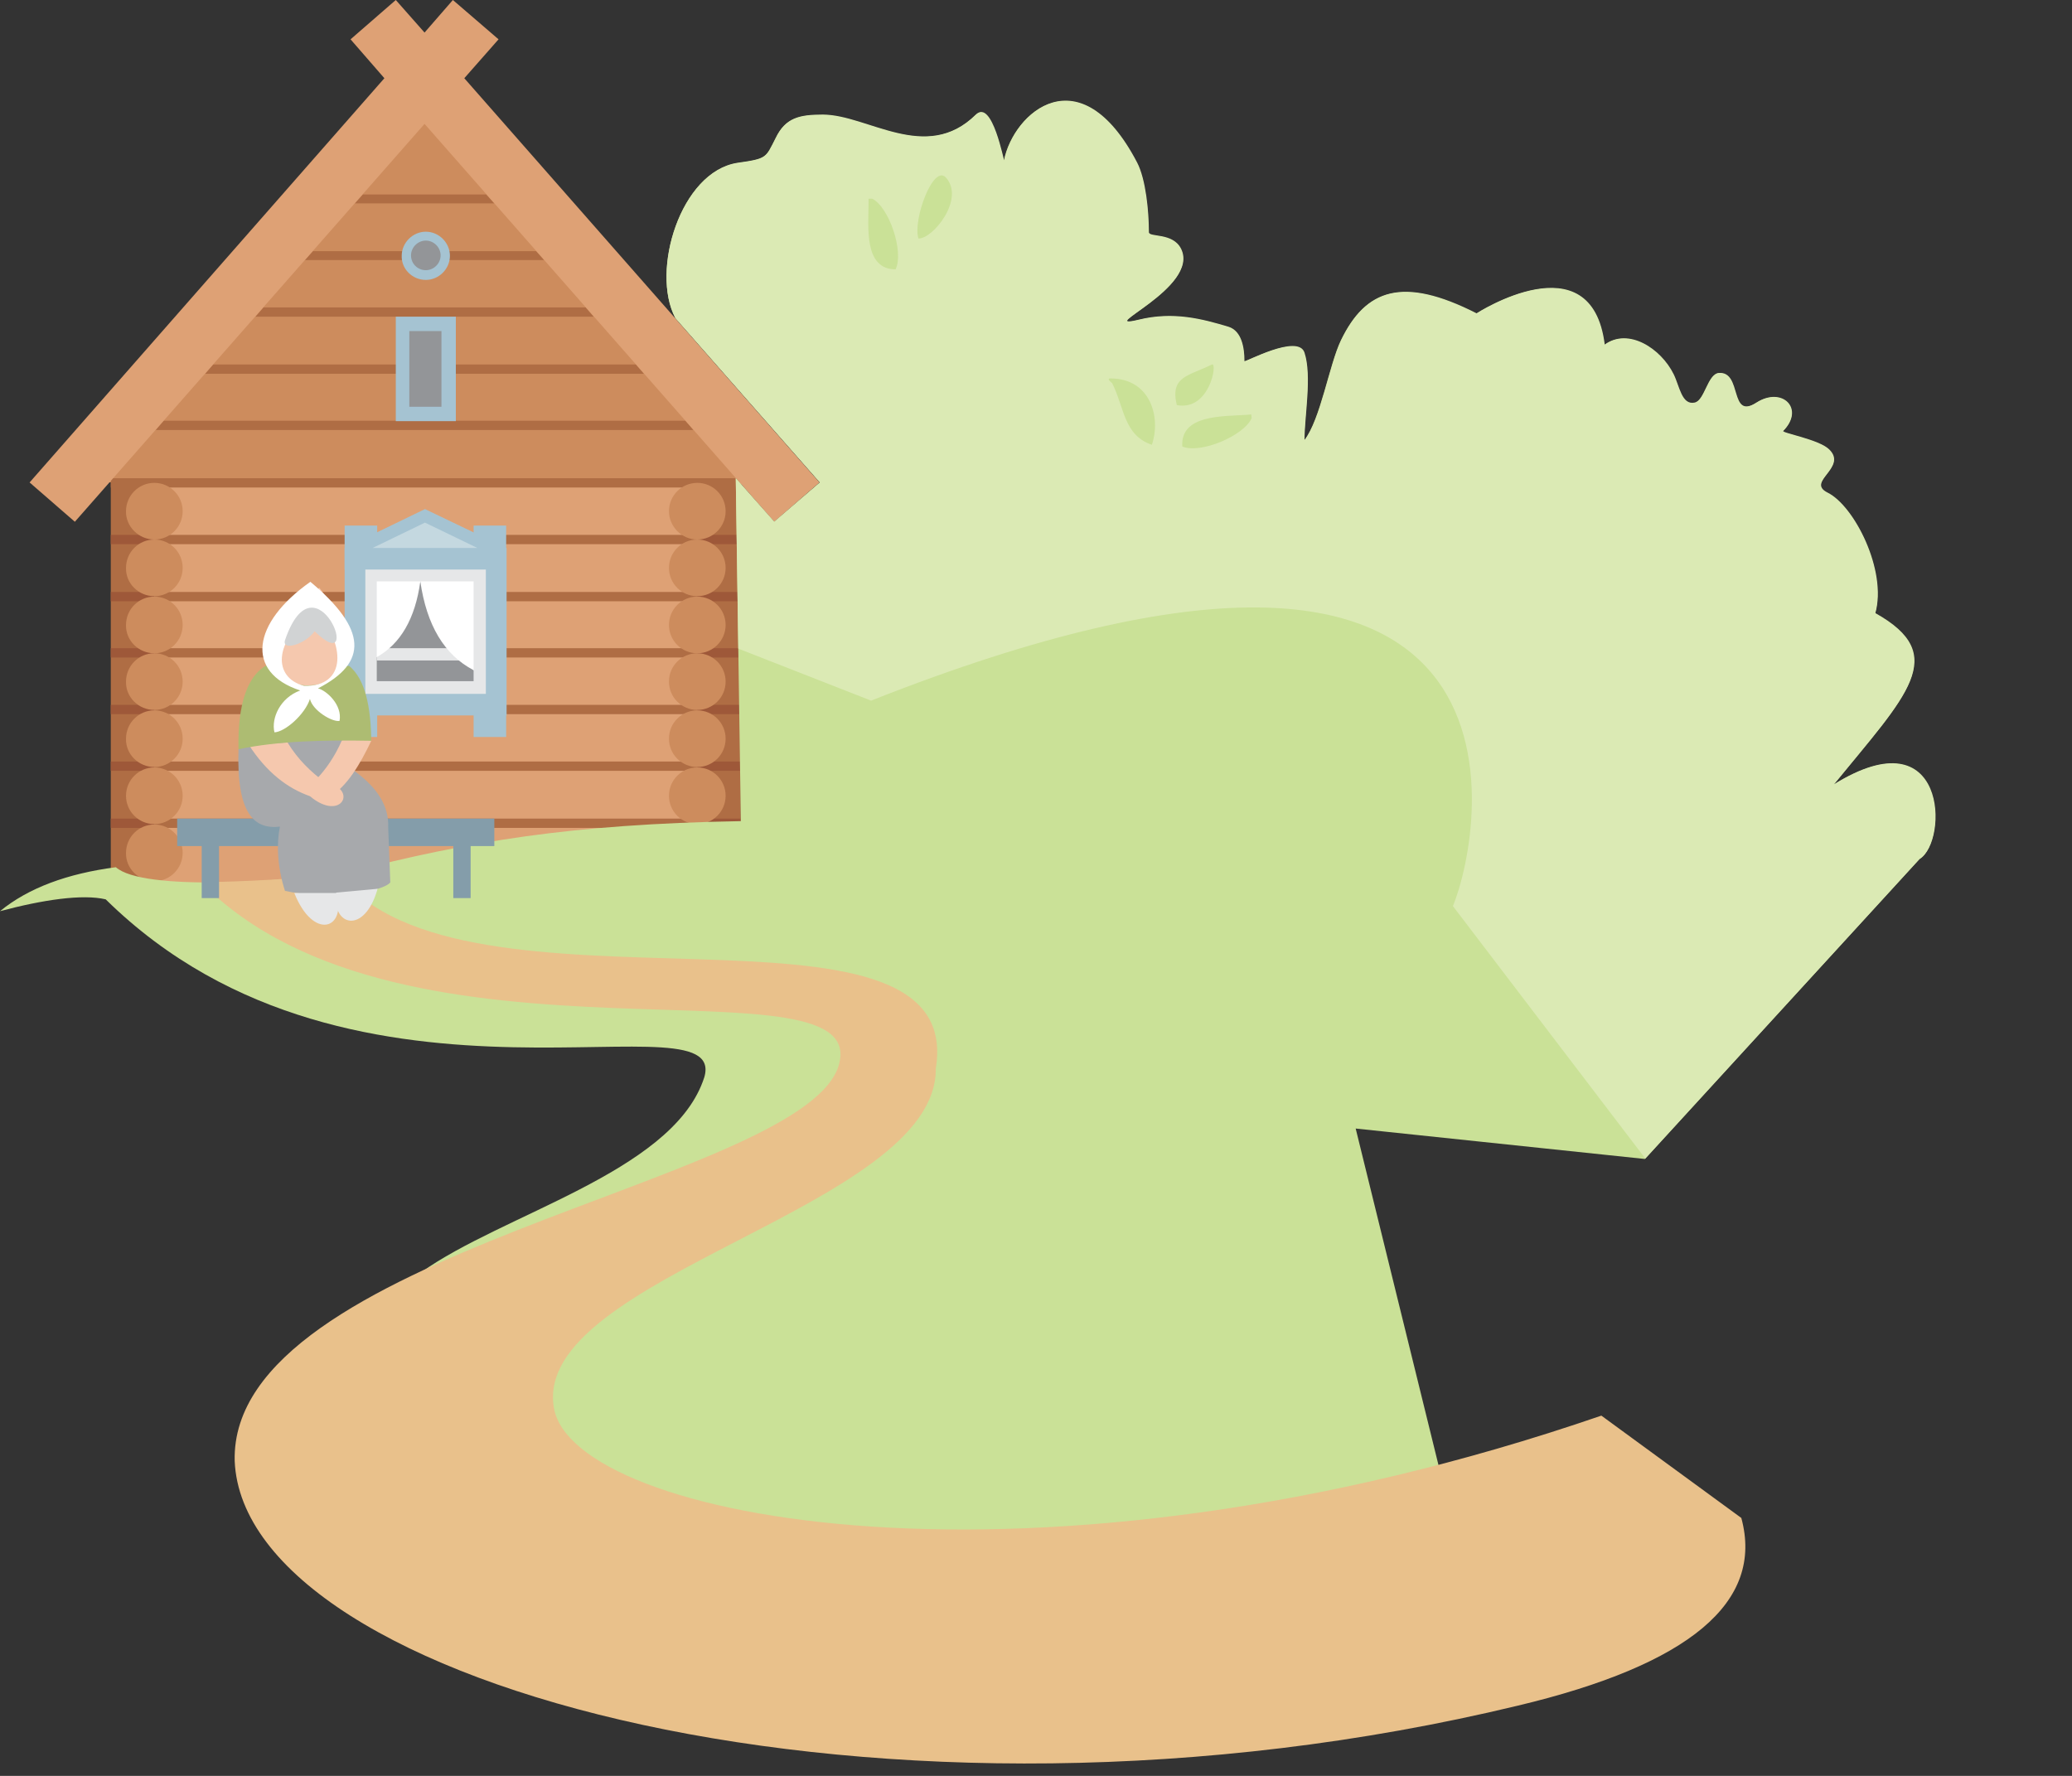 <?xml version="1.0" encoding="utf-8"?>
<!-- Generator: Adobe Illustrator 21.1.0, SVG Export Plug-In . SVG Version: 6.00 Build 0)  -->
<svg version="1.1" id="Layer_1" xmlns="http://www.w3.org/2000/svg" xmlns:xlink="http://www.w3.org/1999/xlink" x="0px" y="0px"
	 viewBox="0 0 490 420" style="enable-background:new 0 0 490 420;" xml:space="preserve">
<rect x="0" y="0" width="490" height="420" fill="#333333" stroke="none"/>
<style type="text/css">
	.st0{fill-rule:evenodd;clip-rule:evenodd;fill:#AF6D44;}
	.st1{fill-rule:evenodd;clip-rule:evenodd;fill:#DEA175;}
	.st2{fill-rule:evenodd;clip-rule:evenodd;fill:#CD8C5D;}
	.st3{fill-rule:evenodd;clip-rule:evenodd;fill:#9E5839;}
	.st4{fill-rule:evenodd;clip-rule:evenodd;fill:#A5C3D2;}
	.st5{fill-rule:evenodd;clip-rule:evenodd;fill:#E6E7E8;}
	.st6{fill-rule:evenodd;clip-rule:evenodd;fill:#939598;}
	.st7{fill-rule:evenodd;clip-rule:evenodd;fill:#FFFFFF;}
	.st8{fill-rule:evenodd;clip-rule:evenodd;fill:#C4D8E0;}
	.st9{fill-rule:evenodd;clip-rule:evenodd;fill:#CAE197;}
	.st10{fill-rule:evenodd;clip-rule:evenodd;fill:#DBEAB4;}
	.st11{fill-rule:evenodd;clip-rule:evenodd;fill:#E9C18B;}
	.st12{fill-rule:evenodd;clip-rule:evenodd;fill:#849DAA;}
	.st13{fill-rule:evenodd;clip-rule:evenodd;fill:#A7A9AC;}
	.st14{fill-rule:evenodd;clip-rule:evenodd;fill:#F5C8AE;}
	.st15{fill-rule:evenodd;clip-rule:evenodd;fill:#ADBC72;}
	.st16{fill-rule:evenodd;clip-rule:evenodd;fill:#D1D3D4;}
</style>
<rect x="26.2" y="114.1" class="st0" width="10.3" height="99.5"/>
<polygon class="st1" points="100.7,25.5 186,114 164.9,114.1 164.9,213.6 36.5,213.6 36.5,114 17.9,114.1 "/>
<polygon class="st2" points="100.7,25.5 186,114 164.9,114.1 36.5,114 17.9,114.1 "/>
<rect x="164.9" y="114.1" class="st0" width="10.3" height="81.7"/>
<rect x="36.5" y="126.5" class="st0" width="128.4" height="2.2"/>
<polygon class="st0" points="85.8,46 115,46 116.9,48.1 83.9,48.1 "/>
<rect x="36.5" y="153.3" class="st0" width="128.4" height="2.2"/>
<polygon class="st0" points="62.3,72.7 138.5,72.7 140.4,74.9 60.4,74.9 "/>
<rect x="36.5" y="180.1" class="st0" width="128.4" height="2.2"/>
<polygon class="st0" points="38.7,99.5 162.1,99.5 164,101.7 36.8,101.7 "/>
<rect x="36.5" y="140" class="st0" width="128.4" height="2.2"/>
<polygon class="st0" points="74,59.4 126.8,59.4 128.7,61.5 72.1,61.5 "/>
<rect x="36.5" y="166.7" class="st0" width="128.4" height="2.2"/>
<polygon class="st0" points="50.4,86.2 150.4,86.2 152.3,88.4 48.5,88.4 "/>
<rect x="36.5" y="193.6" class="st0" width="128.4" height="2.2"/>
<rect x="26.2" y="113.1" class="st0" width="149.1" height="2.2"/>
<rect x="26.2" y="126.5" class="st3" width="10.3" height="2.2"/>
<rect x="26.2" y="153.3" class="st3" width="10.3" height="2.2"/>
<rect x="26.2" y="180.1" class="st3" width="10.3" height="2.2"/>
<rect x="26.2" y="140" class="st3" width="10.3" height="2.2"/>
<rect x="26.2" y="166.7" class="st3" width="10.3" height="2.2"/>
<rect x="26.2" y="193.6" class="st3" width="10.3" height="2.2"/>
<rect x="164.9" y="126.5" class="st3" width="10.3" height="2.2"/>
<rect x="164.9" y="153.3" class="st3" width="10.3" height="2.2"/>
<rect x="164.9" y="180.1" class="st3" width="10.3" height="2.2"/>
<rect x="164.9" y="140" class="st3" width="10.3" height="2.2"/>
<rect x="164.9" y="166.7" class="st3" width="10.3" height="2.2"/>
<rect x="164.9" y="193.6" class="st3" width="10.3" height="2.2"/>
<path class="st2" d="M36.5,127.6c3.7,0,6.7-3,6.7-6.7c0-3.7-3-6.7-6.7-6.7c-3.7,0-6.7,3-6.7,6.7C29.7,124.5,32.8,127.6,36.5,127.6z"
	/>
<path class="st2" d="M164.9,127.6c3.7,0,6.7-3,6.7-6.7c0-3.7-3-6.7-6.7-6.7c-3.7,0-6.7,3-6.7,6.7
	C158.2,124.5,161.2,127.6,164.9,127.6z"/>
<path class="st2" d="M36.5,141c3.7,0,6.7-3,6.7-6.7c0-3.7-3-6.7-6.7-6.7c-3.7,0-6.7,3-6.7,6.7C29.7,138,32.8,141,36.5,141z"/>
<circle class="st2" cx="164.9" cy="134.3" r="6.7"/>
<path class="st2" d="M36.5,154.5c3.7,0,6.7-3,6.7-6.7c0-3.7-3-6.7-6.7-6.7c-3.7,0-6.7,3-6.7,6.7C29.7,151.5,32.8,154.5,36.5,154.5z"
	/>
<circle class="st2" cx="164.9" cy="147.8" r="6.7"/>
<path class="st2" d="M36.5,167.9c3.7,0,6.7-3,6.7-6.7c0-3.7-3-6.7-6.7-6.7c-3.7,0-6.7,3-6.7,6.7C29.7,164.9,32.8,167.9,36.5,167.9z"
	/>
<circle class="st2" cx="164.9" cy="161.2" r="6.7"/>
<path class="st2" d="M36.5,181.4c3.7,0,6.7-3,6.7-6.7c0-3.7-3-6.7-6.7-6.7c-3.7,0-6.7,3-6.7,6.7C29.7,178.4,32.8,181.4,36.5,181.4z"
	/>
<circle class="st2" cx="164.9" cy="174.7" r="6.7"/>
<circle class="st2" cx="36.5" cy="188.2" r="6.7"/>
<circle class="st2" cx="164.9" cy="188.2" r="6.7"/>
<path class="st2" d="M36.5,208.4c3.7,0,6.7-3,6.7-6.7c0-3.7-3-6.7-6.7-6.7c-3.7,0-6.7,3-6.7,6.7C29.7,205.4,32.8,208.4,36.5,208.4z"
	/>
<rect x="81.5" y="129.6" class="st4" width="38.3" height="39.6"/>
<polygon class="st4" points="81.5,129.6 100.5,134.7 119.7,129.6 100.5,120.4 "/>
<rect x="81.5" y="164" class="st4" width="7.7" height="10.3"/>
<rect x="112" y="164" class="st4" width="7.7" height="10.3"/>
<rect x="112" y="124.3" class="st4" width="7.7" height="10.4"/>
<rect x="81.5" y="124.3" class="st4" width="7.7" height="10.4"/>
<rect x="86.4" y="134.7" class="st5" width="28.5" height="29.4"/>
<polygon class="st6" points="89.1,155.5 99.4,137.5 112,158.6 112,161.1 89.1,161.1 "/>
<rect x="89.1" y="153.3" class="st5" width="23.1" height="2.9"/>
<path class="st7" d="M89.1,137.5h10.3c-1.2,8.8-4.7,14.8-10.3,17.9V137.5z"/>
<path class="st7" d="M112,137.5H99.4c1.5,10.4,5.7,17.4,12.6,21V137.5z"/>
<polygon class="st8" points="88.1,129.6 112.9,129.6 100.5,123.6 "/>
<rect x="93.6" y="74.9" class="st4" width="14.2" height="24.7"/>
<rect x="96.8" y="78.3" class="st6" width="7.6" height="17.9"/>
<path class="st4" d="M100.7,66.2c3.1,0,5.7-2.6,5.7-5.7s-2.6-5.7-5.7-5.7c-3.1,0-5.7,2.6-5.7,5.7C94.9,63.6,97.5,66.2,100.7,66.2z"
	/>
<path class="st6" d="M100.7,63.9c1.9,0,3.5-1.6,3.5-3.5c0-1.9-1.6-3.5-3.5-3.5c-1.9,0-3.5,1.6-3.5,3.5
	C97.2,62.4,98.8,63.9,100.7,63.9z"/>
<polygon class="st1" points="93.6,0 82.9,9.3 90.9,18.5 7,114.1 17.7,123.4 100.4,29.3 183.1,123.4 193.8,114.1 109.8,18.5 
	117.9,9.3 107.1,0 100.4,7.7 "/>
<path class="st9" d="M159.7,75.2l34.2,38.9l-10.8,9.3l-9.1-10.3l1.2,81.1c-40.5,0.7-64.6,4.9-92.4,12c-15.8,2.4-49,4.6-55.4-1.1
	C15.9,206.6,6.7,210,0,215.5c10.1-2.7,19.5-4.1,25-2.8c59.4,58.5,150.4,20.4,141.2,43.1c-8,21.6-47.5,31.4-66.6,45.1l5.9,22.2
	l4.4,25.4l129.9,41.8l104-29.1l-23.2-94.3l68.4,7.2l64.9-70.9c6.8-4.1,6.6-34.3-20.3-17.6c17.3-21.2,27.5-30.6,9.8-40.5
	c2.8-10.1-5-25.4-11.3-28.5c-5.2-2.6,4.8-5.9,0.4-10.2c-2.4-2.4-11.3-3.9-10.9-4.4c5.2-5.2-0.2-10.6-6.3-6.7c-6.5,4.2-3.3-7.4-8.9-7
	c-2.6,0.2-3.3,6.5-5.7,7c-3.1,0.7-3.6-3.9-5-6.7c-3-6.1-10.7-11.1-16.3-7c-3.1-25-30.3-7.4-30.3-7.4c-17.5-8.9-26.2-5.7-32,6.3
	c-2.8,5.8-4.8,18.7-8.7,23.7c0-5.7,1.8-15.2,0-20.7c-1.5-4.6-14.2,2.4-14.2,2c0-3.3-0.7-7.1-3.7-8.1c-6.3-1.9-13.1-3.7-21.3-1.7
	c-10.9,2.6,14.6-7.6,10-16.8c-2-3.9-7.6-2.6-7.6-3.9c0-4.8-0.7-12.5-2.8-16.5c-13.5-25.8-29.2-11.8-31.4-0.5
	c-0.1,0.5-2.8-14.6-6.7-10.8c-11.8,11.6-25.6,0-36.2,0c-5.5,0-8.8,0.7-11.1,5.5c-2.4,4.7-2,4.9-9.1,5.9
	C161,40.6,153.8,64,159.7,75.2z"/>
<path class="st10" d="M159.7,75.2l34.2,38.9l-10.8,9.3l-9.1-10.3l0.6,40.3l31.4,12.3c162.5-64.2,145,30.5,137.6,48.6l45.5,59.7
	l64.9-70.9c6.8-4.1,6.6-34.3-20.3-17.6c17.3-21.2,27.5-30.6,9.8-40.5c2.8-10.1-5-25.4-11.3-28.5c-5.2-2.6,4.8-5.9,0.4-10.2
	c-2.4-2.4-11.3-3.9-10.9-4.4c5.2-5.2-0.2-10.6-6.3-6.7c-6.5,4.2-3.3-7.4-8.9-7c-2.6,0.2-3.3,6.5-5.7,7c-3.1,0.7-3.6-3.9-5-6.7
	c-3-6.1-10.7-11.1-16.3-7c-3.1-25-30.3-7.4-30.3-7.4c-17.5-8.9-26.2-5.7-32,6.3c-2.8,5.8-4.8,18.7-8.7,23.7c0-5.7,1.8-15.2,0-20.7
	c-1.5-4.6-14.2,2.4-14.2,2c0-3.3-0.7-7.1-3.7-8.1c-6.3-1.9-13.1-3.7-21.3-1.7c-10.9,2.6,14.6-7.6,10-16.8c-2-3.9-7.6-2.6-7.6-3.9
	c0-4.8-0.7-12.5-2.8-16.5c-13.5-25.8-29.2-11.8-31.4-0.5c-0.1,0.5-2.8-14.6-6.7-10.8c-11.8,11.6-25.6,0-36.2,0
	c-5.5,0-8.8,0.7-11.1,5.5c-2.4,4.7-2,4.9-9.1,5.9C161,40.6,153.8,64,159.7,75.2z"/>
<path class="st11" d="M221.3,252.7c0.4,33-95.8,49.1-90.3,80.3c4.5,26.3,113.7,47.9,247.7,1.8l33.1,24.2
	c5.4,19.9-12.2,34.7-52.9,44.4c-149.4,36-301.2-4.6-303.4-57.9c-1.2-49.3,132-65.3,142.6-92.8c10.3-28.4-102.4,4.9-150.5-44
	c11.1-0.3,21.6-0.7,32.4-2.1C108.9,244.8,228.8,207,221.3,252.7z"/>
<path class="st9" d="M279.6,105.6c-0.5-7.6,9.6-7.1,15.4-7.5l0.9-0.1l0.1,0.9C294.1,103.1,283.9,107.4,279.6,105.6z M217.2,56.4
	c-1.4-4.3,3.5-17.7,6.5-14.4C228.3,47.1,220.5,56.6,217.2,56.4z M272.4,105.2c-6.7-2.3-6.5-8.9-9.4-14.6c0,0-1.5-1.1-0.4-1.1
	C272.1,89.5,274.6,98.7,272.4,105.2z M278.3,95.8c-1.7-6.9,3-6.9,8.3-9.6C288,85.6,286.1,97.3,278.3,95.8z M211.8,63.7
	c-7.6,0-6.4-10.1-6.4-15.8v-0.9h0.9C210.3,49.1,213.8,59.5,211.8,63.7z"/>
<rect x="47.7" y="198.3" class="st12" width="4.1" height="14.1"/>
<rect x="107.2" y="198.3" class="st12" width="4.1" height="14.1"/>
<rect x="41.9" y="193.6" class="st12" width="75" height="6.5"/>
<path class="st13" d="M66.2,195.5c-6,0.7-10.3-2.9-9.8-18.3l15.7-6.7l10.3,3l1.5,8.9c5.5,4,8.1,8.4,7.9,13.2l0.5,13.1
	c-2.1,2.5-15.8,4-24.9,2C65.5,204.9,65.4,199.3,66.2,195.5z"/>
<path class="st14" d="M87.8,175.2l-3.9-3.2l-3.1,3.2c-1.5,3.5-3.8,6.9-6.1,9.2c-6.2,2,0.3,6,3.3,4C82,186.1,85.2,180.7,87.8,175.2z"
	/>
<path class="st14" d="M58.8,176.1l9.2-0.5c2.5,4.1,5.5,6.9,8.8,9.4c8.1,1.4,4,9.6-3.5,3.3C67.9,186.4,63,182.6,58.8,176.1z"/>
<path class="st15" d="M63.9,156.9l18.7,0.6c3.8,3.2,5.1,9.7,5.2,17.7c-11.1-0.2-21.9,0-31.4,2C56.2,166.6,58.4,159.3,63.9,156.9z"/>
<path class="st14" d="M65.4,150.8L75.5,139c5.3,6.6,10.2,23.1-2.8,23.1C67.3,162.2,63.9,156.9,65.4,150.8z"/>
<path class="st7" d="M73.4,137.6c13.4,11.2,13.7,19.1,1.8,25.2c2,0.5,5.8,3.9,5.1,7.7c-1.8,0.3-6.4-2.5-7-5.2
	c-1.2,3.7-5.9,7.8-8.4,7.9c-0.8-3.4,1.4-8.2,6.1-9.9l0.9-1.1c10.2,0.3,9.9-10.1,2.6-17.8c-10.1,7.3-9.9,15.9-2.6,17.8l-0.9,1.1
	C57.9,159,59.6,147.3,73.4,137.6z"/>
<path class="st16" d="M67.4,151.4c7.3-21.3,19.1,9.7,7-2.1C72.3,152.3,66.6,154.1,67.4,151.4z"/>
<path class="st5" d="M89.3,210.2l-9.8,0.9C78.4,219,86.2,221.2,89.3,210.2z"/>
<path class="st5" d="M69.6,211.2h10C82,219.8,74.1,222.5,69.6,211.2z"/>
</svg>
